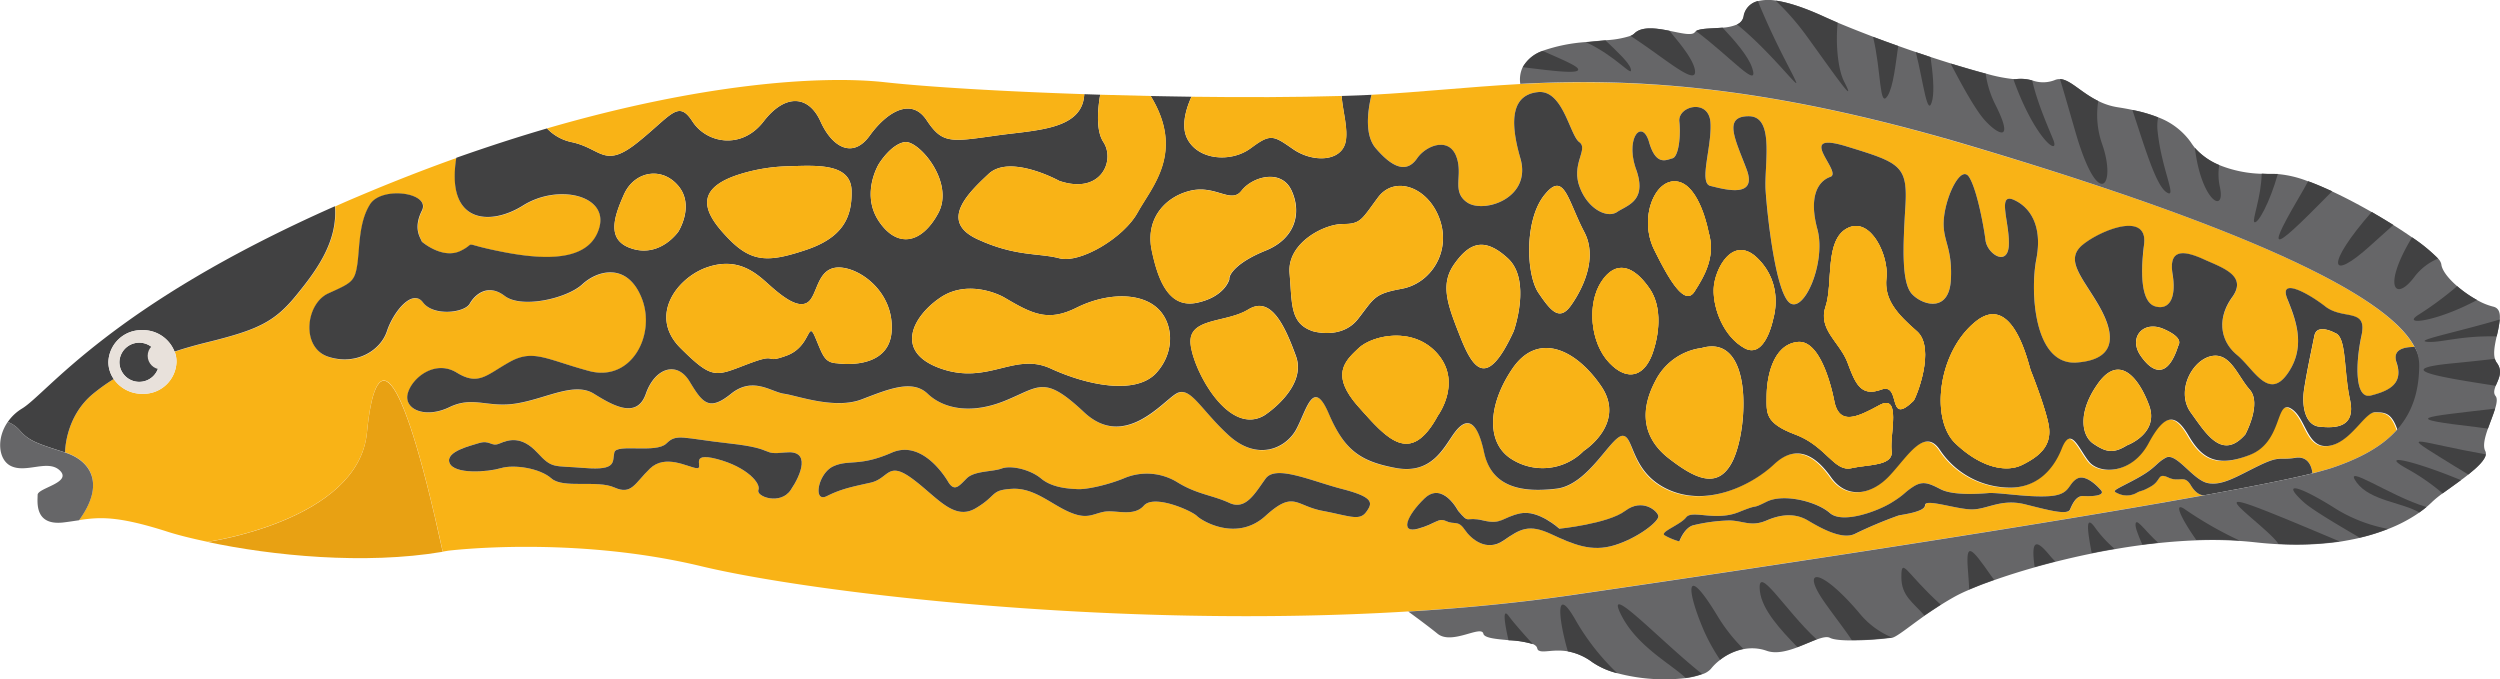 <svg xmlns="http://www.w3.org/2000/svg" viewBox="0 0 642.46 174.5"><title>tire-track-eel</title><g id="Layer_2" data-name="Layer 2"><g id="Ñëîé_2" data-name="Ñëîé 2"><path d="M610.08,106c-2.65,0-6.31,8-12,8.65s-5.65-7.32-9.64-9.64-2,8.64-10.64,12-12.3.67-15.62-5-6-6-10.31,2-12.63,8-15.29,4.66-4.65-9.31-7-3.33-7,10.31-14,10a21.61,21.61,0,0,1-17.29-9.64c-4-6-8.31,1.67-13,6.65s-11,6-15,.34-9-8.65-14.62-3.33-17,11-26.93,6.62S420,112,417,112s-8.64,12.63-16.95,13.63-16.62,0-18.61-9.31-5-8.64-7.65-5-5.65,10.64-15,9-13.29-4.66-17.28-14-5.65-1-8.31,4-10,8.31-17.32,1.66-9.94-13-13.6-10.75S289,115.64,278.67,106s-11.3-6.66-20.28-3-15.95,2-19.94-1.77-10-1.22-16.95,1.44-16.62-1-19.95-1.44-8-4.54-13.63,0-7.31,2.44-10.63-3.11-9-3.43-11.27,3.11-8.35,3.1-13.33,0-12,1.11-19.62,2.44-11.3-2-17.51,1-11.74.59-10.74-3.44,7-8.86,12.63-5.42,7.65.54,13.63-2.78,9.31-.66,20.28,2.33S168.64,86.06,165,76.75s-11.31-7.31-15.29-3.65-15.63,6.31-19.95,3-7.65-.33-9,2-9.31,3.33-12-.33-7.6,2.33-9.26,7.37-8,8.92-15.06,6.59-5.88-13.63,0-16.29,6.75-3,7.42-7.31.33-11,3.32-15.62,15.62-3,13.3,1.66-.34,7,0,8c0,0,5.31,4.65,10,2.32s-1-2,11,.34,22.27,2,24.6-6.32-10.64-11.3-19.62-5.65c-8.36,5.26-19.89,4.76-17.14-12.26q-12.3,4.38-25.4,9.93-3,1.26-5.79,2.52c.81,9.34-5.22,17-9.84,22.75-5.65,7-10,9-22.93,12.19-3,.74-5.83,1.54-8.45,2.4A7.35,7.35,0,0,1,45.36,93a8.49,8.49,0,0,1-8.76,8.2,8.84,8.84,0,0,1-7.37-3.8,50.35,50.35,0,0,0-5.31,3.8c-7.28,6-7.19,15.07-7.19,15.07,6.41,2,10.52,7.91,3.59,17.39,5.19-.77,9.64-1.14,22.11,2.78,3,1,6.73,1.91,10.87,2.79,0,0,38.78-5.45,41-28.05,2.11-21.49,8.23-21,19.48,30.58l1.35-.23s31.92-4,65.16,4c27.93,6.7,106.09,16.22,181.63,11.6,14.34-.88,28.61-2.26,42.41-4.29,60.54-8.84,124-18.66,162.09-25.59-.24,0-1.84.09-3.42-2.55-1.7-2.86-2.87-.67-5.76-2s-1.77.72-4.47,2.27-2.4.89-3.83,1.74a5.25,5.25,0,0,1-4.82,0c-1.61-.69-.4-.85,4.82-3.68s5-4,7.64-5.44,6.87,5.61,10.63,6.49,7.76-1.77,13.3-4.45,5.09-1.31,9.31-2,4.44,4,4.44,4c2-.5,3.67-1,4.87-1.35,7.6-2.54,13.11-5.68,16.76-9.72C614.37,106.19,612.74,106,610.08,106ZM203.21,125.91c-2.66,4-9,1.7-8.31,0s-3-5.94-10.63-7.94-3,2.66-5.32,2.34-8-3.67-11.92.11-4.7,6.86-9.13,4.86-13.19.34-16.18-2.32-9.64-3.66-13-2.65-12,1.65-13.19-1.34,5.81-4.5,7.21-5c3.35-1.12,3.32,1,5.65,0s5.65-2,9.64,2.3,4,3.32,12.3,4,7-1.66,7.54-4,10.74.33,13.38-2.3,4-1.36,16.31,0,7.65,3,14.29,2.3S205.87,122,203.21,125.91Zm147.86,5.69c-1.72,2.33-4.25,1-11.24-.33s-7.31-5.32-14.64,1.33-16.27,1.33-17.6,0-11-5.65-13.63-2.66-7.31,1-10.3,1.59-4.32,2.06-9,0-9-6.25-14.62-5.91-3.66,1.66-9.31,5-10-3-16.34-7.64-5.93,0-10.67,1.06-7.56,1.6-11.22,3.45-2.33-5.84,1.66-7.66,6.65.16,15-3.5S243.77,124,243.77,124c1.58,2.38,2.66.93,4.65-1.06s6.65-1.66,9-2.54,7.31.21,10.15,2.59,7.13,2.61,9.46,2.71,7.64-1.1,11.63-2.71a15,15,0,0,1,14,1c5,3.07,9,3.26,13.27,5.25s6.68-2.66,9.32-6.26,11.65.61,19.76,2.71S352.8,129.27,351.07,131.6ZM415,140.1c-6,1.84-10.64-.19-16.36-2.85s-7.91-1.33-12.23,1.66-8.31-.33-10-2.83-2.66-1.16-4.71-2.15-2.6.66-7.26,1.94-3-3.27,1.66-7.77,8.65,3.17,8.65,3.17c3.08,3.65,1.66,1.33,6.46,2.48s4.84-.82,9.51-1.82,10.05,3.94,10.05,3.94,12.54-1.28,16.93-4.6,8.24,0,8.48,1.33S420.94,138.25,415,140.1Zm120.48-12.63c-1.86-.14-2.81,1.91-3.47,3.44s-5.32.25-11.53-1.3-9.75,1.33-13.74,1.3-12-2.86-12-1.08-6.18,2.44-6.85,2.66a111,111,0,0,0-11.07,4.65c-3.33,1.77-9.08-1.55-12.19-3.39s-6.65-1.71-10.6,0-6,.07-9.56,0a44.2,44.2,0,0,0-9,1.17c-2.54.44-3.87,4.22-3.87,4.22a16.28,16.28,0,0,1-3.77-1.56c-1.33-.89,4-2.66,5.53-4.64s7.54,1.09,13.52-1.34,2.66-.44,7.13-2.66,13,0,16.26,2.89,12.29-.46,15.85-2.66,3.08-2.45,5.53-4.06,4-1,7.09.61,9.53,1.23,12.19,1,10.19,1.15,15.72.78,4.66-3,7.1-4.46,6,2.71,6,2.71C541.55,127.47,537.29,127.61,535.44,127.47Z" style="fill:#f9b316"/><path d="M20.32,133.7c-1.26.17-2.55.39-4,.56-7.54.89-6.65-5.32-6.65-7.09s8.86-3.11,5.76-6.21-8.87.89-12.86-1.33c-3-1.7-3.49-7-.58-11.19a7.71,7.71,0,0,1,3.14,2.22c2.32,2.66,4.32,3.32,11.63,5.65C23.14,118.34,27.25,124.22,20.32,133.7Z" style="fill:#666668"/><path d="M76.23,75.76c-5.65,7-10,9-22.93,12.19-3,.74-5.83,1.54-8.45,2.4a8.69,8.69,0,0,0-8.25-5.51A8.49,8.49,0,0,0,27.85,93a7.66,7.66,0,0,0,1.38,4.4,50.35,50.35,0,0,0-5.31,3.8c-7.28,6-7.19,15.07-7.19,15.07-7.31-2.33-9.31-3-11.63-5.65A7.71,7.71,0,0,0,2,108.44,11.87,11.87,0,0,1,5.65,105c6.44-3.87,22.65-26.44,80.42-52C86.88,62.35,80.85,70.05,76.23,75.76Z" style="fill:#414142"/><path d="M113.77,141.8c-20,3.4-43.92,1-60.47-2.53,0,0,38.78-5.45,41-28.05C96.4,89.73,102.52,90.26,113.77,141.8Z" style="fill:#e8a113"/><path d="M615.88,93.21c1.92,5.71-2.36,7.37-6.57,8.47s-4-8.2-2.44-15.42-4.66-3.86-9.31-7.47-12-7.46-9.75-1.93,4.88,12.42,0,19.28-8.64-1.33-12.93-4.87-5.24-9.31-1.25-14.85-2.44-7.54-7.32-9.75-9.08-2.88-8,3.77-1.11,9.3-4.43,8.35-4-7.25-2.89-15.88-11.07-3.78-15.73,0-.44,8,3.77,15.07,5.77,14.4-5.32,15.23-12-18.35-10.41-26.54S522,53.38,517.57,51.38s-1.12,5.76-1.33,11.53-5.55,2.43-6-1.2S508,48.5,506,45.45s-5.76,4.38-6.42,10.36,2.21,7.31,1.77,16-7.32,6.64-10,3.76S489,63.79,489.65,53.15s-1.33-11.3-15.08-15.52-.88,6.65-4.2,7.82-5.55,5.27-3.33,13.46S463.93,80,460.17,78s-6-22.4-6.43-29,2.44-19.11-4.32-19.13-3.44,6-.55,13.7-6.21,4.94-9.31,4.21.44-10.14,0-16.33-8.42-4.22-8-.23-.23,9.08-1.77,9.47-4.21,2.06-6-4.15-6.21-1.1-3.33,7-2.22,9.15-4.88,10.93-7.75-.9-9.74-6.72,2.43-9.47,0-11.24S401.66,23,395.24,23.67s-7.54,6.65-4.53,17-9.43,14.24-13.65,11.37-.89-7.1-2.88-12-7.75-2.62-10,.64-5.53,3.39-10.64-2.59c-2.78-3.26-2.19-9.1-1.09-13.73,12.26-.65,24.46-2,38.23-2.77,27.6-1.45,61.45-.14,114.67,15.61,74,21.91,108.49,39.07,115.14,52C617.88,89.12,614.71,89.73,615.88,93.21Z" style="fill:#f9b316"/><path d="M620.52,89.16c-2.64,0-5.81.57-4.64,4,1.92,5.71-2.36,7.37-6.57,8.47s-4-8.2-2.44-15.42-4.66-3.86-9.31-7.47-12-7.46-9.75-1.93,4.88,12.42,0,19.28-8.64-1.33-12.93-4.87-5.24-9.31-1.25-14.85-2.44-7.54-7.32-9.75-9.08-2.88-8,3.77-1.11,9.3-4.43,8.35-4-7.25-2.89-15.88-11.07-3.78-15.73,0-.44,8,3.77,15.07,5.77,14.4-5.32,15.23-12-18.35-10.41-26.54S522,53.38,517.57,51.38s-1.12,5.76-1.33,11.53-5.55,2.43-6-1.2S508,48.5,506,45.45s-5.76,4.38-6.42,10.36,2.21,7.31,1.77,16-7.32,6.64-10,3.76S489,63.79,489.65,53.15s-1.33-11.3-15.08-15.52-.88,6.65-4.2,7.82-5.55,5.27-3.33,13.46S463.93,80,460.17,78s-6-22.4-6.43-29,2.44-19.11-4.32-19.13-3.44,6-.55,13.7-6.21,4.94-9.31,4.21.44-10.14,0-16.33-8.42-4.22-8-.23-.23,9.08-1.77,9.47-4.21,2.06-6-4.15-6.21-1.1-3.33,7-2.22,9.15-4.88,10.93-7.75-.9-9.74-6.72,2.43-9.47,0-11.24S401.66,23,395.24,23.67s-7.54,6.65-4.53,17-9.43,14.24-13.65,11.37-.89-7.1-2.88-12-7.75-2.62-10,.64-5.53,3.39-10.64-2.59c-2.78-3.26-2.19-9.1-1.09-13.73-1.56.08-3.11.15-4.67.2l-3,.1c.28,4,1.73,8.53,1,11.84-1.11,5.07-8.42,5.35-13.52,1.8s-5.76-4-10.85-.21S307.7,41.18,305,35.43c-1.48-3.21-.22-7.45,1.19-10.57-3.49-.06-7-.11-10.49-.19,8.86,14.52.22,23.39-3.33,29.9s-14.84,13.21-20.16,11.8S261,66,251.19,61.47s-2.66-11.64,2.88-16.79,18.18,1.82,18.18,1.82c10.74,3.62,14.4-5.32,11.3-10-1.95-2.93-1.46-8.44-.82-12.16l-4.09-.14c-.46,9.29-12.48,9.18-22.91,10.67-11.63,1.66-13.62,2-17.61-4s-10.31-2-14.63,4-9.64,3-12.63-3.66-9-7.31-14.63,0-14.62,5.65-18.28,0-5.32-1.66-14,5.32-9.31,1.66-17,0A12.14,12.14,0,0,1,140.57,33q-11.2,3.27-23.31,7.55c-2.75,17,8.78,17.52,17.14,12.26,9-5.65,21.94-2.66,19.62,5.65s-12.64,8.64-24.6,6.32-6.32-2.66-11-.34-10-2.32-10-2.32c-.34-1-2.33-3.33,0-8s-10.31-6.32-13.3-1.66-2.66,11.3-3.32,15.62-1.55,4.65-7.42,7.31-7.09,14,0,16.29,13.4-1.55,15.06-6.59,6.56-11,9.26-7.37,10.69,2.66,12,.33,4.65-5.32,9-2,16,.66,19.95-3,11.63-5.66,15.29,3.65-2.66,21.61-13.63,18.62-14.3-5.65-20.28-2.33-8,6.24-13.63,2.78-11.63,1.38-12.63,5.42,4.55,6.43,10.74,3.44,9.87.33,17.51-1,14.63-5.55,19.62-2.44,11.06,6.53,13.33,0,7.94-8.64,11.27-3.11,5,7.65,10.63,3.11,10.31-.45,13.63,0,13,4.1,19.95,1.44,13-5.21,16.95-1.44,11,5.43,19.94,1.77,10-6.62,20.28,3,19.95-2.57,23.6-4.78,6.28,4.1,13.6,10.75,14.66,3.32,17.32-1.66,4.32-13.3,8.31-4,8,12.3,17.28,14,12.3-5.32,15-9,5.65-4.32,7.65,5,10.3,10.3,18.61,9.31S414,112,417,112s2,9.58,12,13.93,21.27-1.3,26.93-6.62,10.63-2.33,14.62,3.33,10.31,4.65,15-.34,9-12.63,13-6.65a21.61,21.61,0,0,0,17.29,9.64c7,.34,11.63-4,14-10s4.32,0,7,3.33,11,3.32,15.29-4.66,7-7.64,10.31-2,7,8.31,15.62,5,6.65-14.29,10.64-12,4,10.3,9.64,9.64,9.31-8.65,12-8.65,4.29.19,5.8,4.58c4-4.43,5.84-9.92,5.84-16.87A10.08,10.08,0,0,0,620.52,89.16ZM431.07,46.66c5.83,1,8,13,8,13C441,66,437.9,71.1,435.46,74.93s-6.38-2.66-10.37-10.78S425.26,45.68,431.07,46.66Zm-34.22,3.5c5.15-6.48,6,1.33,10.29,9.47s-2.62,17.8-3.64,19.16c-2.83,3.69-5,1.11-8.15-3.54S391.69,56.63,396.85,50.16Zm-206.6-5.43a45.18,45.18,0,0,1,12.4-2c7.32-.23,16-.8,16.19,6.25S216.4,61.13,207.1,64.23s-13.75,3.36-19.74-2.76S177.39,48.72,190.25,44.73ZM162.77,64c-7.09-2-5.1-8-2.44-14s9.75-7.31,14-2.22,0,11.74,0,11.74S169.87,66,162.77,64Zm66.37,21.11c-.66,10.35-14,8.25-14,8.25-3.32-.16-3.66-2-5.65-6.7s-1,2.38-7.31,4.71-1.67-1-10,2.17-9,4.14-17.28-4.07-1-18,6.65-20.72,12.3,1,15.62,4,7.65,6.65,10.3,5,2.33-8.64,7.65-9S229.81,74.76,229.14,85.12Zm-3.32-28.31c-4.66-7,0-14.63,0-14.63s3-5,6.61-5.65,13,10.31,8.68,18.28S230.47,63.79,225.82,56.81ZM297,96C291.63,101.52,279.34,99,270,94.7s-16,4.32-28.26,0-7-13.63,0-18.28,15.15-.68,16.29,0c7.31,4.32,11.3,6.32,18.62,2.66s15.62-4,20.27-.33S302.27,90.38,297,96ZM296,64.4c-1.77-8.27,3.55-13.91,10-15.41s10.41,3.5,13.07,0,10.2-5.81,12.86,0,.89,12.36-6.67,15.41-9.52,6.26-9.32,7.37c0,0-1.07,4.42-8.17,6S297.72,72.66,296,64.4Zm29.23,42.16c-9.3,6-18.6-11.3-19.26-18.17s9.08-5.32,14.85-8.87,9.31,4,12.23,12S325.19,106.56,325.19,106.56ZM337.4,85.12c-6-2-5.32-7.14-6-14.91S340.27,57.58,345,57.58s4.86-1.1,9.14-6.86,13-2.66,15.89,5.76-2.45,16.39-9.76,17.72-7.09,2.45-11.3,7.8S337.4,85.12,337.4,85.12Zm32.13,21.66c-7.09,13.08-13.08,6-20.39-2.21s-3.55-11.76,0-15.09,14.19-5.75,20.39,1.57S369.53,106.78,369.53,106.78Zm5.77-20.11C372,78.32,370,73.1,373.74,67.84s7.54-7.15,13.74-1.47S389,85.12,389,85.12C382.16,100,378.62,95,375.3,86.67ZM407,115.87a14.84,14.84,0,0,1-18.39,2.21c-6.65-4-6.43-13.74,0-23.27s16.17-5.32,22.82,4.35S407,115.87,407,115.87Zm6.56-22.66c-4.91-5.16-5.73-15.13-2.06-20.78s8.29-4.32,12.45,1.77,1.28,14.86,1.16,15.28C423.1,96.71,418.44,98.36,413.54,93.21Zm32,24.65c-3.76,8.42-10,5.1-16.62,0s-7.75-12-3.55-19.94a15.6,15.6,0,0,1,10.68-8.28,7.48,7.48,0,0,1,1.07-.16C450.42,85.46,449.3,109.44,445.54,117.86Zm2.79-28.38c-5.34-2.9-8.11-10.07-7.95-15.2s5-14.32,11.48-7.71,4,14.66,3.81,15.43C455.67,82,453.68,92.38,448.33,89.48Zm37.78,26.32c.52,4-5.84,3.5-10.32,4.51s-6.47-5.66-14.45-8.65S454,106,454,101.78s1.33-13.23,8-13.9,9.47,15.64,9.47,15.64c1.42,5.66,5.65,3.81,11.46.62S485.59,111.82,486.11,115.8ZM491.75,103c-7,6.81-3-4.81-8.31-2.88s-6.65-1.61-8.65-6.92-7.64-8.48-5.65-14.42-.33-17.16,5.65-20.16,10.64,7.15,10,12.8,2.81,9.31,7.81,13.69S492.34,102.43,491.75,103Zm27.92,16.46c-4,2-10.47.83-17.11-5.46s-4.5-23.79,5.31-31.49c8.73-6.84,12.72,8.26,13.83,12.14a5.43,5.43,0,0,0,.3.88s3.65,9.14,4.49,13.79C527.46,114.82,523.66,117.48,519.67,119.47Zm26.92-5c-3.59,2.22-5.47,1.7-8.64-.44s-4-8.34,1.33-15.65,10.31-1.49,13,5.78S546.59,114.45,546.59,114.45ZM559.73,89c-2.66,8.28-6.49,7-9.65,2.38s.66-9.17,6-6.81S559.86,88.57,559.73,89ZM577,111.66c-6,6.8-10.15-.34-14-5.64s.15-13.31,5.14-14.47,6.82,5,10,8.58S577,111.66,577,111.66Zm19.1-2c-3.65-.33-4.65-5.16-4-9.53s2-10.57,2.66-13.87,5.32-.68,5.32-.68c3,1,2.17,9.61,3.82,17.1S599.78,110,596.12,109.66Z" style="fill:#414142"/><path d="M278.64,24.2c-.46,9.29-12.48,9.18-22.91,10.67-11.63,1.66-13.62,2-17.61-4s-10.31-2-14.63,4-9.64,3-12.63-3.66-9-7.31-14.63,0-14.62,5.65-18.28,0-5.32-1.66-14,5.32-9.31,1.66-17,0A12.14,12.14,0,0,1,140.57,33c39.36-11.45,70.09-13.73,86.91-11.86C238.54,22.36,257.57,23.49,278.64,24.2Z" style="fill:#f9b316"/><path d="M292.41,54.57c-3.54,6.53-14.84,13.21-20.16,11.8S261,66,251.19,61.47s-2.66-11.64,2.88-16.79,18.18,1.82,18.18,1.82c10.74,3.62,14.4-5.32,11.3-10-1.95-2.93-1.46-8.44-.82-12.16,4.29.13,8.64.24,13,.33C304.6,39.19,296,48.06,292.41,54.57Z" style="fill:#f9b316"/><path d="M345.82,36.5c-1.11,5.07-8.42,5.35-13.52,1.8s-5.76-4-10.85-.21S307.7,41.18,305,35.43c-1.48-3.21-.22-7.45,1.19-10.57,13.53.18,26.86.14,38.58-.2C345.09,28.65,346.54,33.19,345.82,36.5Z" style="fill:#f9b316"/><path d="M369.53,106.78c-7.09,13.08-13.08,6-20.39-2.21s-3.55-11.76,0-15.09,14.19-5.75,20.39,1.57S369.53,106.78,369.53,106.78Z" style="fill:#f9b316"/><path d="M425.09,89.48c-2,7.23-6.65,8.88-11.55,3.73s-5.73-15.13-2.06-20.78,8.29-4.32,12.45,1.77S425.21,89.06,425.09,89.48Z" style="fill:#f9b316"/><path d="M435.46,74.93c-2.43,3.82-6.38-2.66-10.37-10.78s.17-18.47,6-17.49,8,13,8,13C441,66,437.9,71.1,435.46,74.93Z" style="fill:#f9b316"/><path d="M445.54,117.86c-3.76,8.42-10,5.1-16.62,0s-7.75-12-3.55-19.94a15.6,15.6,0,0,1,10.68-8.28,7.48,7.48,0,0,1,1.07-.16C450.42,85.46,449.3,109.44,445.54,117.86Z" style="fill:#f9b316"/><path d="M455.67,82s-2,10.38-7.34,7.48-8.11-10.07-7.95-15.2,5-14.32,11.48-7.71S455.85,81.23,455.67,82Z" style="fill:#f9b316"/><path d="M486.11,115.8c.52,4-5.84,3.5-10.32,4.51s-6.47-5.66-14.45-8.65S454,106,454,101.78s1.33-13.23,8-13.9,9.47,15.64,9.47,15.64c1.42,5.66,5.65,3.81,11.46.62S485.59,111.82,486.11,115.8Z" style="fill:#f9b316"/><path d="M491.75,103c-7,6.81-3-4.81-8.31-2.88s-6.65-1.61-8.65-6.92-7.64-8.48-5.65-14.42-.33-17.16,5.65-20.16,10.64,7.15,10,12.8,2.81,9.31,7.81,13.69S492.34,102.43,491.75,103Z" style="fill:#f9b316"/><path d="M519.67,119.47c-4,2-10.47.83-17.11-5.46s-4.5-23.79,5.31-31.49c8.73-6.84,12.72,8.26,13.83,12.14a5.43,5.43,0,0,0,.3.88s3.65,9.14,4.49,13.79C527.46,114.82,523.66,117.48,519.67,119.47Z" style="fill:#f9b316"/><path d="M40.89,93A5.1,5.1,0,0,1,31.64,96,5,5,0,0,1,30.69,93a5.1,5.1,0,0,1,10-1.24A4.63,4.63,0,0,1,40.89,93Z" style="fill:#414142"/><path d="M44.85,90.35a8.69,8.69,0,0,0-8.25-5.51A8.49,8.49,0,0,0,27.85,93a7.66,7.66,0,0,0,1.38,4.4,8.84,8.84,0,0,0,7.37,3.8A8.49,8.49,0,0,0,45.36,93,7.35,7.35,0,0,0,44.85,90.35Zm-9.07,7.78A5.07,5.07,0,0,1,31.64,96,5,5,0,0,1,30.69,93a5.1,5.1,0,0,1,10-1.24A4.63,4.63,0,0,1,40.89,93,5.1,5.1,0,0,1,35.78,98.13Z" style="fill:#e8e1db"/><path d="M297,96C291.63,101.52,279.34,99,270,94.7s-16,4.32-28.26,0-7-13.63,0-18.28,15.15-.68,16.29,0c7.31,4.32,11.3,6.32,18.62,2.66s15.62-4,20.27-.33S302.27,90.38,297,96Z" style="fill:#f9b316"/><path d="M229.14,85.12c-.66,10.35-14,8.25-14,8.25-3.32-.16-3.66-2-5.65-6.7s-1,2.38-7.31,4.71-1.67-1-10,2.17-9,4.14-17.28-4.07-1-18,6.65-20.72,12.3,1,15.62,4,7.65,6.65,10.3,5,2.33-8.64,7.65-9S229.81,74.76,229.14,85.12Z" style="fill:#f9b316"/><path d="M241.11,54.81c-4.32,8-10.64,9-15.29,2s0-14.63,0-14.63,3-5,6.61-5.65S245.43,46.84,241.11,54.81Z" style="fill:#f9b316"/><path d="M207.1,64.23c-9.31,3.11-13.75,3.36-19.74-2.76s-10-12.75,2.89-16.74a45.18,45.18,0,0,1,12.4-2c7.32-.23,16-.8,16.19,6.25S216.4,61.13,207.1,64.23Z" style="fill:#f9b316"/><path d="M174.29,59.57S169.87,66,162.77,64s-5.1-8-2.44-14,9.75-7.31,14-2.22S174.29,59.57,174.29,59.57Z" style="fill:#f9b316"/><path d="M325.19,64.4c-7.53,3-9.52,6.26-9.32,7.37,0,0-1.07,4.42-8.17,6s-10-5.09-11.74-13.35,3.55-13.91,10-15.41,10.41,3.5,13.07,0,10.2-5.81,12.86,0S332.75,61.35,325.19,64.4Z" style="fill:#f9b316"/><path d="M325.19,106.56c-9.3,6-18.6-11.3-19.26-18.17s9.08-5.32,14.85-8.87,9.31,4,12.23,12S325.19,106.56,325.19,106.56Z" style="fill:#f9b316"/><path d="M369.53,106.78c-7.09,13.08-13.08,6-20.39-2.21s-3.55-11.76,0-15.09,14.19-5.75,20.39,1.57S369.53,106.78,369.53,106.78Z" style="fill:#f9b316"/><path d="M407,115.87a14.84,14.84,0,0,1-18.39,2.21c-6.65-4-6.43-13.74,0-23.27s16.17-5.32,22.82,4.35S407,115.87,407,115.87Z" style="fill:#f9b316"/><path d="M389,85.12C382.16,100,378.62,95,375.3,86.67S370,73.1,373.74,67.84s7.54-7.15,13.74-1.47S389,85.12,389,85.12Z" style="fill:#f9b316"/><path d="M360.22,74.2c-7.32,1.32-7.09,2.45-11.3,7.8s-11.52,3.12-11.52,3.12c-6-2-5.32-7.14-6-14.91S340.27,57.58,345,57.58s4.86-1.1,9.14-6.86,13-2.66,15.89,5.76S367.53,72.87,360.22,74.2Z" style="fill:#f9b316"/><path d="M596.12,109.66c-3.65-.33-4.65-5.16-4-9.53s2-10.57,2.66-13.87,5.32-.68,5.32-.68c3,1,2.17,9.61,3.82,17.1S599.78,110,596.12,109.66Z" style="fill:#f9b316"/><path d="M577,111.66c-6,6.8-10.15-.34-14-5.64s.15-13.31,5.14-14.47,6.82,5,10,8.58S577,111.66,577,111.66Z" style="fill:#f9b316"/><path d="M403.5,78.79c-2.83,3.69-5,1.11-8.15-3.54s-3.66-18.62,1.5-25.09,6,1.33,10.29,9.47S404.52,77.43,403.5,78.79Z" style="fill:#f9b316"/><path d="M425.09,89.48c-2,7.23-6.65,8.88-11.55,3.73s-5.73-15.13-2.06-20.78,8.29-4.32,12.45,1.77S425.21,89.06,425.09,89.48Z" style="fill:#f9b316"/><path d="M435.46,74.93c-2.43,3.82-6.38-2.66-10.37-10.78s.17-18.47,6-17.49,8,13,8,13C441,66,437.9,71.1,435.46,74.93Z" style="fill:#f9b316"/><path d="M455.67,82s-2,10.38-7.34,7.48-8.11-10.07-7.95-15.2,5-14.32,11.48-7.71S455.85,81.23,455.67,82Z" style="fill:#f9b316"/><path d="M486.11,115.8c.52,4-5.84,3.5-10.32,4.51s-6.47-5.66-14.45-8.65S454,106,454,101.78s1.33-13.23,8-13.9,9.47,15.64,9.47,15.64c1.42,5.66,5.65,3.81,11.46.62S485.59,111.82,486.11,115.8Z" style="fill:#f9b316"/><path d="M519.67,119.47c-4,2-10.47.83-17.11-5.46s-4.5-23.79,5.31-31.49c8.73-6.84,12.72,8.26,13.83,12.14a5.43,5.43,0,0,0,.3.88s3.65,9.14,4.49,13.79C527.46,114.82,523.66,117.48,519.67,119.47Z" style="fill:#f9b316"/><path d="M491.75,103c-7,6.81-3-4.81-8.31-2.88s-6.65-1.61-8.65-6.92-7.64-8.48-5.65-14.42-.33-17.16,5.65-20.16,10.64,7.15,10,12.8,2.81,9.31,7.81,13.69S492.34,102.43,491.75,103Z" style="fill:#f9b316"/><path d="M546.59,114.45c-3.59,2.22-5.47,1.7-8.64-.44s-4-8.34,1.33-15.65,10.31-1.49,13,5.78S546.59,114.45,546.59,114.45Z" style="fill:#f9b316"/><path d="M559.73,89c-2.66,8.28-6.49,7-9.65,2.38s.66-9.17,6-6.81S559.86,88.57,559.73,89Z" style="fill:#f9b316"/><path d="M594.25,121.65c-6,1.49-15.64,3.41-27.82,5.63h0c-.24,0-1.84.09-3.42-2.55-1.7-2.86-2.87-.67-5.76-2s-1.77.72-4.47,2.27-2.4.89-3.83,1.74a5.25,5.25,0,0,1-4.82,0c-1.61-.69-.4-.85,4.82-3.68s5-4,7.64-5.44,6.87,5.61,10.63,6.49,7.76-1.77,13.3-4.45,5.09-1.31,9.31-2S594.25,121.65,594.25,121.65Z" style="fill:#414142"/><path d="M641.33,101.78c.49.61.32,1.8-.13,3.25s-1.22,3.37-1.85,5.15c-.8,2.27-1.34,4.43-.68,5.71a1.54,1.54,0,0,1,.15.88c-.19,1.42-2.12,3.28-4.5,5.17-.61.49-1.25,1-1.9,1.45-1.63,1.21-3.31,2.38-4.7,3.4A25.61,25.61,0,0,0,625,129c-.36.35-.85.82-1.5,1.35-.5.43-1.12.89-1.83,1.4a38.26,38.26,0,0,1-8,4.21,51.93,51.93,0,0,1-7.27,2.26c-1.61.38-3.34.7-5.17,1a80.07,80.07,0,0,1-15.73.63q-3-.15-6.17-.51c-1.25-.13-2.51-.25-3.79-.33a105.27,105.27,0,0,0-11.12-.15c-3.25.12-6.54.36-9.81.71-1.35.14-2.71.3-4.07.48-2.39.31-4.77.67-7.11,1.09-2,.33-4,.7-5.89,1.1-3.24.66-6.37,1.38-9.36,2.14-1.84.47-3.6.94-5.31,1.42-3.85,1.09-7.36,2.21-10.41,3.29-2.47.86-4.64,1.7-6.42,2.47a38.51,38.51,0,0,0-3.66,1.74c-1.29.72-2.51,1.45-3.65,2.17-1.53,1-2.93,1.9-4.19,2.79-4.22,3-7,5.32-8.31,5.65a.19.19,0,0,1-.12,0,82.09,82.09,0,0,1-10.23.67c-2.47,0-4.66-.17-5.62-.67-.73-.38-1.94-.1-3.42.44s-3.16,1.33-4.94,2c-2.69,1-5.55,1.74-7.9.89a11.31,11.31,0,0,0-6-.41,14.36,14.36,0,0,0-6,2.79,13.35,13.35,0,0,0-2.34,2.28,5,5,0,0,1-2.24,1.37,20.11,20.11,0,0,1-4.24,1A47.57,47.57,0,0,1,415.61,173a19.92,19.92,0,0,1-6.41-2.83,15,15,0,0,0-6.29-2.78c-3.63-.62-6.3.44-7.4-.19a.89.89,0,0,1-.39-.4,2,2,0,0,1-.11-.29c-.1-.41-.49-.72-1.06-1a25.17,25.17,0,0,0-6.29-1c-3.16-.28-6.21-.54-6.46-1.66-.52-2.32-8.12,3-11.78,0-1.74-1.42-4.8-3.71-7.51-5.69,14.34-.88,28.61-2.26,42.41-4.28,60.54-8.84,124-18.67,162.09-25.6h0c12.18-2.22,21.77-4.13,27.82-5.62,2-.51,3.67-1,4.87-1.36,7.6-2.54,13.11-5.67,16.76-9.72,4-4.42,5.84-9.92,5.84-16.87a10.11,10.11,0,0,0-1.2-4.55c-6.65-12.88-41.11-30-115.14-52-53.22-15.74-87.07-17.06-114.67-15.61a7.41,7.41,0,0,1,.63-4.32,9.33,9.33,0,0,1,5.14-4.18,42.26,42.26,0,0,1,11.09-2.24c1.71-.18,3.4-.32,5-.47A24.87,24.87,0,0,0,419,9.22a3,3,0,0,0,1-.61c1.91-1.91,5.63-1.37,9-.7,3.06.61,5.8,1.33,6.54.37a1.8,1.8,0,0,1,.35-.31c1.2-.73,4.15-.62,6.86-.86a11.32,11.32,0,0,0,3.7-.84,2.75,2.75,0,0,0,1.67-2,4.8,4.8,0,0,1,3.75-4,11.25,11.25,0,0,1,4.53-.11c3,.41,7.07,1.68,12.4,4.12,1.1.51,2.28,1,3.53,1.57,2.78,1.17,5.87,2.39,9.1,3.62,2.11.8,4.28,1.58,6.46,2.36,1.52.54,3,1.07,4.53,1.57l3.78,1.27c1.77.58,3.5,1.13,5.17,1.65,3.33,1,6.4,1.92,9,2.59a39.58,39.58,0,0,0,7.12,1.42,4,4,0,0,0,.61,0,10.44,10.44,0,0,1,4.24.36,8.22,8.22,0,0,0,5.73-.12,2.93,2.93,0,0,1,1.41-.23c2.64.17,5.42,3.52,9.84,5.66a16.74,16.74,0,0,0,4.88,1.56c1.35.21,2.66.44,3.89.71a36.89,36.89,0,0,1,6.6,1.91,18,18,0,0,1,8.28,6.33A17.67,17.67,0,0,0,564.05,38a17,17,0,0,0,6.25,4.41,31.18,31.18,0,0,0,10.92,2.25c1.14.07,2.35.08,3.6.07h.55a27.6,27.6,0,0,1,7.74,1.86c1.95.71,4,1.6,6.18,2.59,3.36,1.56,6.86,3.41,10.2,5.32,1.92,1.11,3.8,2.24,5.57,3.34S618.4,60,619.86,61a42.78,42.78,0,0,1,6.69,5.45,3,3,0,0,1,.82,1.4c.15,1.63,1.84,3.75,4.08,5.69a30.19,30.19,0,0,0,5.11,3.56,16.19,16.19,0,0,0,4.11,1.69c1.51.33,1.87,1.62,1.74,3.31a32.3,32.3,0,0,1-.81,4.35c-.47,2.12-.89,4.23-.45,5.76a3.12,3.12,0,0,0,.47,1c1.67,2.21.44,4.21-.26,5.92C641,100.13,640.72,101,641.33,101.78Z" style="fill:#666668"/><path d="M203.21,125.91c-2.66,4-9,1.7-8.31,0s-3-5.94-10.63-7.94-3,2.66-5.32,2.34-8-3.67-11.92.11-4.7,6.86-9.13,4.86-13.19.34-16.18-2.32-9.64-3.66-13-2.65-12,1.65-13.19-1.34,5.81-4.5,7.21-5c3.35-1.12,3.32,1,5.65,0s5.65-2,9.64,2.3,4,3.32,12.3,4,7-1.66,7.54-4,10.74.33,13.38-2.3,4-1.36,16.31,0,7.65,3,14.29,2.3S205.87,122,203.21,125.91Z" style="fill:#414142"/><path d="M351.07,131.6c-1.72,2.33-4.25,1-11.24-.33s-7.31-5.32-14.64,1.33-16.27,1.33-17.6,0-11-5.65-13.63-2.66-7.31,1-10.3,1.59-4.32,2.06-9,0-9-6.25-14.62-5.91-3.66,1.66-9.31,5-10-3-16.34-7.64-5.93,0-10.67,1.06-7.56,1.6-11.22,3.45-2.33-5.84,1.66-7.66,6.65.16,15-3.5S243.77,124,243.77,124c1.58,2.38,2.66.93,4.65-1.06s6.65-1.66,9-2.54,7.31.21,10.15,2.59,7.13,2.61,9.46,2.71,7.64-1.1,11.63-2.71a15,15,0,0,1,14,1c5,3.07,9,3.26,13.27,5.25s6.68-2.66,9.32-6.26,11.65.61,19.76,2.71S352.8,129.27,351.07,131.6Z" style="fill:#414142"/><path d="M426.17,132.6c.25,1.33-5.23,5.65-11.21,7.5s-10.64-.19-16.36-2.85-7.91-1.33-12.23,1.66-8.31-.33-10-2.83-2.66-1.16-4.71-2.15-2.6.66-7.26,1.94-3-3.27,1.66-7.77,8.65,3.17,8.65,3.17c3.08,3.65,1.66,1.33,6.46,2.48s4.84-.82,9.51-1.82,10.05,3.94,10.05,3.94,12.54-1.28,16.93-4.6S425.93,131.27,426.17,132.6Z" style="fill:#414142"/><path d="M535.44,127.47c-1.86-.14-2.81,1.91-3.47,3.44s-5.32.25-11.53-1.3-9.75,1.33-13.74,1.3-12-2.86-12-1.08-6.18,2.44-6.85,2.66a111,111,0,0,0-11.07,4.65c-3.33,1.77-9.08-1.55-12.19-3.39s-6.65-1.71-10.6,0-6,.07-9.56,0a44.2,44.2,0,0,0-9,1.17c-2.54.44-3.87,4.22-3.87,4.22a16.28,16.28,0,0,1-3.77-1.56c-1.33-.89,4-2.66,5.53-4.64s7.54,1.09,13.52-1.34,2.66-.44,7.13-2.66,13,0,16.26,2.89,12.29-.46,15.85-2.66,3.08-2.45,5.53-4.06,4-1,7.09.61,9.53,1.23,12.19,1,10.19,1.15,15.72.78,4.66-3,7.1-4.46,6,2.71,6,2.71C541.55,127.47,537.29,127.61,535.44,127.47Z" style="fill:#414142"/><circle cx="41.44" cy="91.44" r="3.49" style="fill:#e8e1db"/><path d="M387.78,158.38c.93,1.28,3.39,4.17,6.17,7.16a25.17,25.17,0,0,0-6.29-1C386.77,160.66,385.91,155.78,387.78,158.38Z" style="fill:#414142"/><path d="M395.12,166.8l.39.4A.89.89,0,0,1,395.12,166.8Z" style="fill:#414142"/><path d="M391.34,17.27a9.33,9.33,0,0,1,5.14-4.18c4,1.81,8.48,3.62,9,4.54C406.46,19.2,399,18.21,391.34,17.27Z" style="fill:#414142"/><path d="M415.61,173a19.92,19.92,0,0,1-6.41-2.83,15,15,0,0,0-6.29-2.78c-2.48-8.57-3.36-17.59,2.18-7.7A60.2,60.2,0,0,0,415.61,173Z" style="fill:#414142"/><path d="M407.57,10.85c1.71-.18,3.4-.32,5-.47,2.9,2.73,6.05,5.69,6.5,7.25C419.8,20.31,415.54,14.53,407.57,10.85Z" style="fill:#414142"/><path d="M437.42,173.2a20.11,20.11,0,0,1-4.24,1c-3.87-3.63-12.25-8-16.36-15.77C411.6,148.47,426.7,164.73,437.42,173.2Z" style="fill:#414142"/><path d="M419,9.22a3,3,0,0,0,1-.61c1.91-1.91,5.63-1.37,9-.7,2.67,3.19,6,7.17,6.54,9.94C436.45,22.72,427.76,14.85,419,9.22Z" style="fill:#414142"/><path d="M441.42,158.38a43.79,43.79,0,0,0,6.61,8.38,14.36,14.36,0,0,0-6,2.79,48.31,48.31,0,0,1-4.13-7.43C433.22,151.26,433,144.44,441.42,158.38Z" style="fill:#414142"/><path d="M450.27,17.42c2,6-5.63-2.92-14.46-9.45,1.2-.73,4.15-.62,6.86-.86C445.79,10.42,449.26,14.4,450.27,17.42Z" style="fill:#414142"/><path d="M446.37,6.27a2.75,2.75,0,0,0,1.67-2,4.8,4.8,0,0,1,3.75-4c.17.53.41,1.14.71,1.84,4.42,10.42,8.2,16.76,9.08,19C462.3,23,454.81,13.12,446.37,6.27Z" style="fill:#414142"/><path d="M466.84,164.3c-1.45.53-3.16,1.33-4.94,2-4.3-4.43-9.07-9.56-9.63-14.36C451.39,144.36,458.77,156.94,466.84,164.3Z" style="fill:#414142"/><path d="M456.32.17c3,.41,7.07,1.68,12.4,4.12,1.1.51,2.28,1,3.53,1.57-.54,5.16,0,12,1.75,15.28,3.53,6.91-3.37-3.14-9.76-11.93A65.2,65.2,0,0,0,456.32.17Z" style="fill:#414142"/><path d="M481.35,9.48c2.11.8,4.28,1.58,6.46,2.36-.65,4.45-1.25,10.51-2.74,12.82C482.93,28,483.48,18.32,481.35,9.48Z" style="fill:#414142"/><path d="M486.23,163.82a.19.19,0,0,1-.12,0,82.09,82.09,0,0,1-10.23.67c-1.82-2.78-4.69-6.4-7.16-9.95-6-8.64-1-8.85,9,2.89A21.18,21.18,0,0,0,486.23,163.82Z" style="fill:#414142"/><path d="M498.73,155.38c-1.53,1-2.93,1.9-4.19,2.79-2.85-3.32-5.92-5-5.92-9.82C488.62,142.84,489.78,147.3,498.73,155.38Z" style="fill:#414142"/><path d="M492.34,13.41l3.78,1.27c.59,4.11,1,8.45.48,10.93C495.36,31,494.29,21.1,492.34,13.41Z" style="fill:#414142"/><path d="M511.66,147.93c.26.38.52.73.8,1.07-2.47.86-4.64,1.7-6.42,2.47-.05-1.86-.25-3.86-.36-5.56C505.24,139.29,506.57,140.62,511.66,147.93Z" style="fill:#414142"/><path d="M512.69,26.72c5.4,10.64.3,7.53-2.79,4-2.1-2.4-5.32-8-8.61-14.38,3.33,1,6.4,1.92,9,2.59A25.22,25.22,0,0,0,512.69,26.72Z" style="fill:#414142"/><path d="M526.65,142.62a22.23,22.23,0,0,0,1.53,1.67c-1.84.47-3.6.94-5.31,1.42C521.86,138.59,523.3,138.55,526.65,142.62Z" style="fill:#414142"/><path d="M517.4,20.34a4,4,0,0,0,.61,0,10.44,10.44,0,0,1,4.24.36c1.29,5.71,4.16,12.14,5.37,15.11C529.52,40.45,523,36,517.4,20.34Z" style="fill:#414142"/><path d="M543.43,141.05c-2,.33-4,.7-5.89,1.1-1.08-5.67-1.8-10.45,1.06-6.28A31.64,31.64,0,0,0,543.43,141.05Z" style="fill:#414142"/><path d="M533.38,34c-1.61-5.56-2.9-10.11-4-13.7,2.64.17,5.42,3.52,9.84,5.66a22.68,22.68,0,0,0,.94,10.91C544,47.55,539.36,54.65,533.38,34Z" style="fill:#414142"/><path d="M554.61,139.48c-1.35.14-2.71.3-4.07.48-1.17-2.68-2.11-5-1.61-5.67S551.51,136.67,554.61,139.48Z" style="fill:#414142"/><path d="M554.48,33.82c1.06,10,5.28,17.71,2.17,15.51C554,47.4,551.27,38.2,548,28.27a36.89,36.89,0,0,1,6.6,1.91A11.81,11.81,0,0,0,554.48,33.82Z" style="fill:#414142"/><path d="M564.05,38a17,17,0,0,0,6.25,4.41,15.25,15.25,0,0,0,.12,5.4C572.16,55.31,565.7,51.87,564.05,38Z" style="fill:#414142"/><path d="M561.53,130.91a96.05,96.05,0,0,0,14,8,105.27,105.27,0,0,0-11.12-.15,0,0,0,0,1,0,0C560.42,133.09,558.43,128.73,561.53,130.91Z" style="fill:#414142"/><path d="M579.33,57.08c-.65-.45,1.76-6.34,1.89-12.46,1.14.07,2.35.08,3.6.07h.55C583.32,52,580.21,57.69,579.33,57.08Z" style="fill:#414142"/><path d="M601.23,139.13a80.07,80.07,0,0,1-15.73.63c-.64-1.07-2.61-2.93-6.17-6C571.22,126.75,571.46,126.59,601.23,139.13Z" style="fill:#414142"/><path d="M592,48.66c.42-.74.81-1.43,1.16-2.1,1.95.71,4,1.6,6.18,2.59-.4.39-.8.8-1.21,1.21C583,65.72,582.24,65.28,592,48.66Z" style="fill:#414142"/><path d="M600.52,130.91a39.18,39.18,0,0,0,13.15,5,51.93,51.93,0,0,1-7.27,2.26c-6-3.49-12.36-7.27-14.45-9.18C586,123.51,590.77,124.72,600.52,130.91Z" style="fill:#414142"/><path d="M609.49,54.47c1.92,1.11,3.8,2.24,5.57,3.34-1.82,1.6-3.75,3.34-5.67,5.09C598.32,73,597.63,68,609.49,54.47Z" style="fill:#414142"/><path d="M619.86,61a42.78,42.78,0,0,1,6.69,5.45,14.66,14.66,0,0,0-6,4.59C615.51,77.86,612.15,73.73,619.86,61Z" style="fill:#414142"/><path d="M623.54,130.3c-.5.43-1.12.89-1.83,1.4-4.25-2.57-12.64-3-16.08-7.7C601.76,118.72,614.11,127.47,623.54,130.3Z" style="fill:#414142"/><path d="M632.42,123.39c-1.63,1.21-3.31,2.38-4.7,3.4a54.41,54.41,0,0,0-9.24-6.38C610.91,116.17,620.84,118.59,632.42,123.39Z" style="fill:#414142"/><path d="M621.72,80.76a86,86,0,0,0,9.73-7.22,30.19,30.19,0,0,0,5.11,3.56C626.16,82.71,616.63,83.87,621.72,80.76Z" style="fill:#414142"/><path d="M638.82,116.77c-.19,1.42-2.12,3.28-4.5,5.17-2.36-1.45-5-3-7.42-4.55C616.57,111,621.59,113.7,638.82,116.77Z" style="fill:#414142"/><path d="M641.2,105c-.45,1.54-1.22,3.37-1.85,5.15-.94-.14-1.91-.27-2.92-.39C616.48,107.43,622.28,107.26,641.2,105Z" style="fill:#414142"/><path d="M642.41,82.1a32.3,32.3,0,0,1-.81,4.35c-9.26-.21-14.15,1.61-17.58,1.41C619.78,87.61,630.76,85.55,642.41,82.1Z" style="fill:#414142"/><path d="M641.36,99.14c-15.13-2.34-26.4-4.23-11.58-5.72,3.67-.36,7.64-.77,11.37-1.21a3.12,3.12,0,0,0,.47,1C643.29,95.43,642.06,97.43,641.36,99.14Z" style="fill:#414142"/></g></g></svg>